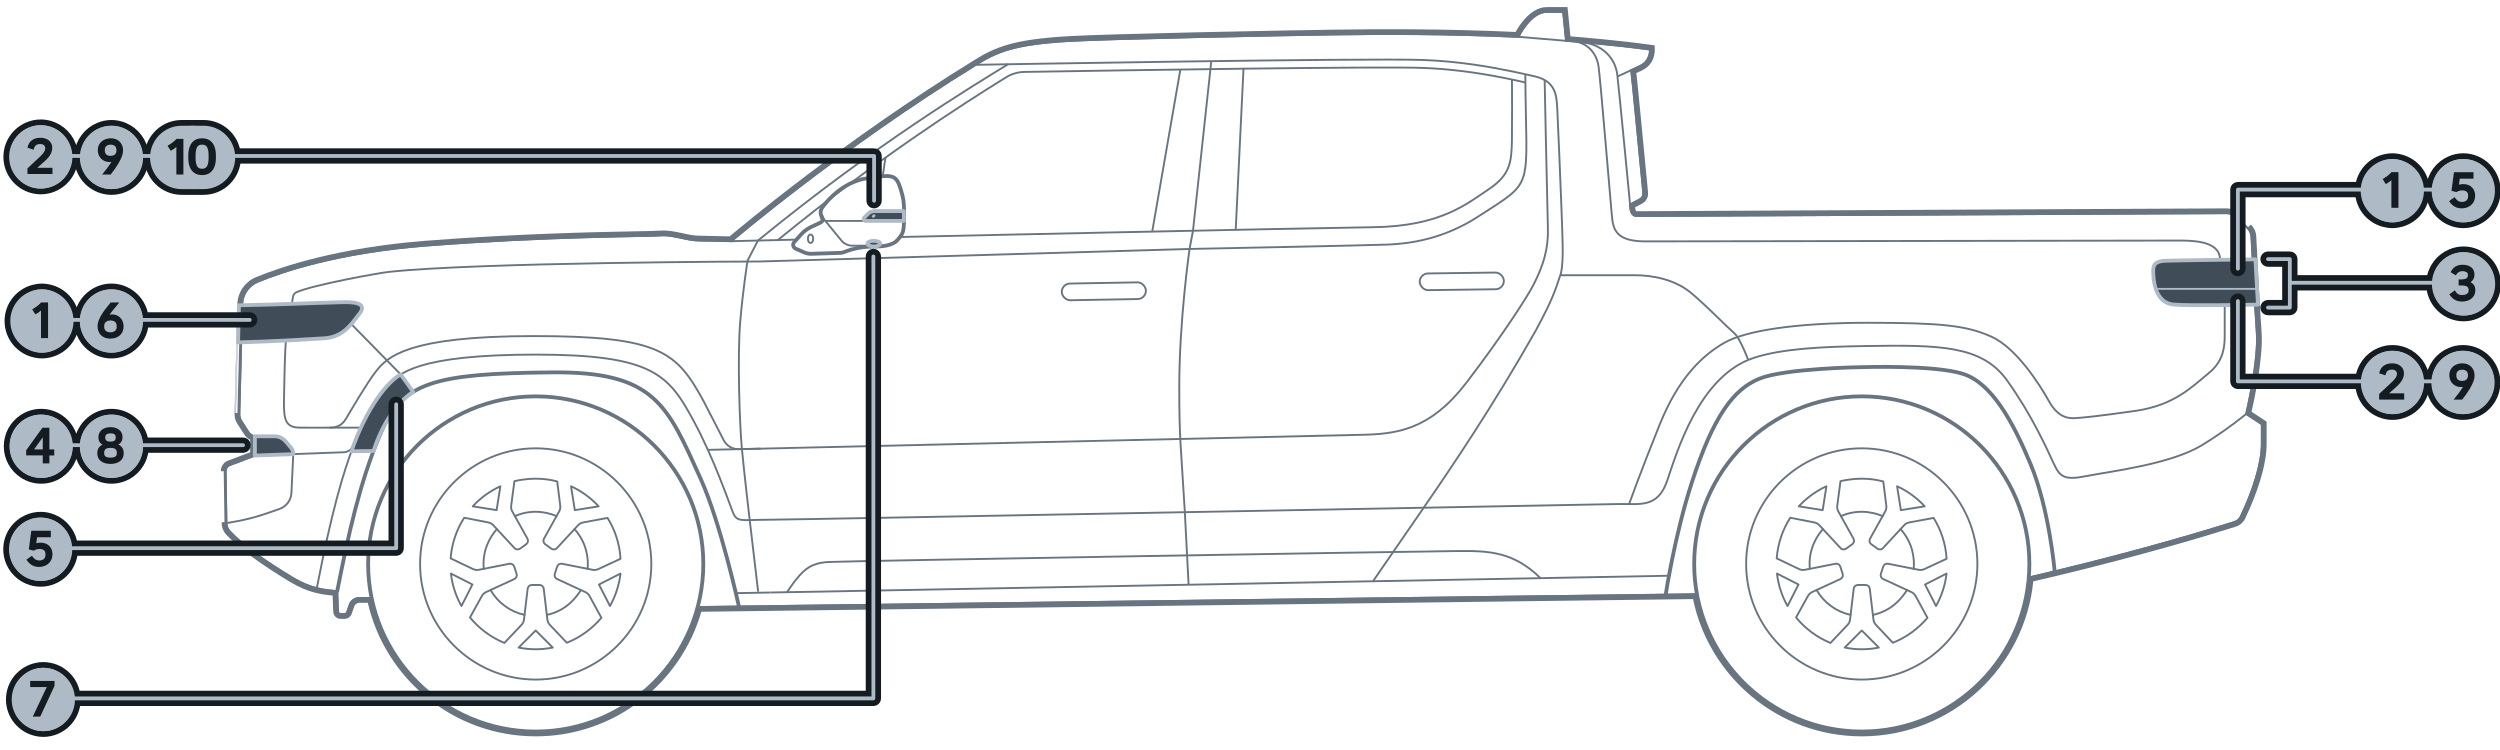 <?xml version="1.0" encoding="UTF-8"?><svg xmlns="http://www.w3.org/2000/svg" width="654" height="196.16" viewBox="0 0 654 196.16"><g id="uuid-066546ae-a6c8-4eb6-9edc-eab32fcadcad"><path d="m580.743,67.846c0-5.107-7.984-4.916-11.331-4.916s-129.833.181-138.861.218-8.618-4.141-9.028-8.347c-.41-4.206-2.857-34.165-3.338-37.391-.639-4.292-3.612-6.139-5.936-6.53" style="fill:none; stroke:#687581; stroke-miterlimit:10; stroke-width:.5px;"/><path d="m581.984,79.682s0,5.23,0,7.992c0,2.763-.188,6.645-4.04,9.817-4.572,3.765-9.17,8.551-19.398,10.007-10.228,1.456-13.167,1.691-15.342,1.867-2.175.176-4.796-.085-7.275-4.548-2.283-4.11-8.42-13.792-14.945-16.732-6.525-2.939-13.167-3.645-32.213-3.645-19.046,0-32.095,2.057-37.68,5.232-5.584,3.174-11.933,9.053-16.871,21.279-4.938,12.227-8.055,20.92-8.055,20.92" style="fill:none; stroke:#687581; stroke-miterlimit:10; stroke-width:.5px;"/><path d="m76.356,79.432l.29-1.8c.083-.514.417-.952.891-1.168,4.216-1.92,21.367-5.023,24.026-5.317,22.983-2.541,97.324-2.746,97.324-2.746l112.393-3.28s45.753-.909,51.758-1.14c6.006-.231,14.677-1.517,23.619-7.313,15.125-9.804,12.564-6.34,12.366-37.246" style="fill:none; stroke:#687581; stroke-miterlimit:10; stroke-width:.5px;"/><path d="m205.894,154.919l.634-.948c.519-.777,1.482-2.137,2.726-3.536,2.192-2.466,4.443-3.287,7.671-3.425,7.459-.317,154.106-2.769,164.662-2.862,8.042-.071,14.449.247,21.395,7.088" style="fill:none; stroke:#687581; stroke-miterlimit:10; stroke-width:.5px;"/><line x1="323.266" y1="60.033" x2="325.301" y2="17.966" style="fill:none; stroke:#687581; stroke-miterlimit:10; stroke-width:.5px;"/><line x1="301.448" y1="60.414" x2="308.786" y2="18.184" style="fill:none; stroke:#687581; stroke-miterlimit:10; stroke-width:.5px;"/><path d="m82.872,153.878c4.028-20.68,6.862-29.998,9.681-37.528" style="fill:none; stroke:#687581; stroke-miterlimit:10; stroke-width:.5px;"/><line x1="423.135" y1="20.001" x2="426.728" y2="18.351" style="fill:none; stroke:#687581; stroke-miterlimit:10; stroke-width:.5px;"/><path d="m74.789,89.021l-.137,2.186c-.143,2.289-.341,11.225-.371,13.678-.06,4.947.41,6.958,4.163,6.986,4.194.032,6.65,0,7.701,0,1.804,0,3.243-.435,4.407-2.397s5.47-9.365,7.808-12.329c2.936-3.722,8.069-9.224,41.189-9.224,33.12,0,37.468,4.034,44.589,17.169l5.19,10.088c.75,1.458,2.267,2.361,3.907,2.324l5.755-.129" style="fill:none; stroke:#687581; stroke-miterlimit:10; stroke-width:.5px;"/><line x1="397.211" y1="9.636" x2="409.682" y2="10.676" style="fill:none; stroke:#687581; stroke-miterlimit:10; stroke-width:.5px;"/><path d="m426.462,53.88s-2.928-30.604-3.386-34.386c-.457-3.782-3.45-8.259-10.43-8.572" style="fill:none; stroke:#687581; stroke-miterlimit:10; stroke-width:.5px;"/><path d="m589.259,67.842s-18.941.242-22.617.363-3.434,1.737-3.312,3.959.903,7.153,5.332,7.514c4.801.39,21.255,0,21.255,0" style="fill:none; stroke:#687581; stroke-miterlimit:10; stroke-width:.5px;"/><path d="m537.505,149.483s-1.403-16.246-6.239-27.916c-4.638-11.191-10.239-21.412-17.804-23.782s-26.401-1.738-26.401-1.738c0,0-20.052.273-26.796,3.008-6.745,2.734-12.026,9.723-17.682,27.161-4.53,13.966-6.836,29.348-6.836,29.348" style="fill:none; stroke:#687581; stroke-miterlimit:10; stroke-width:1px;"/><path d="m63.321,79.898q15.03-.547,25.402-.822c5.318-.267,7.138.692,5.273,3.036-2.077,2.611-4.098,6.075-9.215,6.392-4.046.25-10.706.642-21.359,1.119" style="fill:none; stroke:#687581; stroke-miterlimit:10; stroke-width:.5px;"/><path d="m587.608,108.276s-4.685,3.967-11.555,8.173c-8.248,5.05-24.369,6.916-30.261,8.095-5.891,1.178-6.941.16-8.585-3.379-1.644-3.539-5.69-12.659-12.192-21.69-6.576-9.133-17.58-9.27-37.165-8.948-11.376.187-21.786.683-29.12,3.114-14.415,4.778-20.199,25.165-22.64,32.234-2.441,7.07-7.154,5.891-12.372,5.976-5.218.084-217.393,4.124-223.537,4.124-6.144,0-7.406.757-8.487-2.022-1.295-3.331-5.043-14.203-10.14-23.659-6.544-12.142-10.483-17.53-41.389-17.53-30.906,0-36.028,4.884-38.768,8.309-2.325,2.906-5.782,9.174-9.122,15.743-.449.882-1.343,1.455-2.331,1.492l-23.262.869" style="fill:none; stroke:#687581; stroke-miterlimit:10; stroke-width:.5px;"/><path d="m140.143,191.371c-24.174,0-43.841-19.667-43.841-43.841,0-24.174,19.667-43.841,43.841-43.841,24.174,0,43.841,19.667,43.841,43.841,0,24.174-19.667,43.841-43.841,43.841Z" style="fill:none; stroke:#687581; stroke-miterlimit:10; stroke-width:1px;"/><path d="m140.14,177.775c-16.678,0-30.246-13.568-30.246-30.245,0-16.678,13.568-30.246,30.246-30.246,16.678,0,30.246,13.568,30.246,30.246,0,16.677-13.568,30.245-30.246,30.245Z" style="fill:none; stroke:#687581; stroke-miterlimit:10; stroke-width:.5px;"/><path d="m131.951,168.193c-3.444-1.416-6.591-3.713-9.002-6.666l3.099-5.594c.242-.457.622-.815,1.104-1.043l7.401-3.417c.507-.25.752-.808.596-1.335l-.32-.97-.299-.943c-.164-.465-.593-.765-1.074-.765h-.058s-.129.015-.129.015l-8.018,1.585c-.16.032-.318.049-.475.049-.349,0-.7-.081-1.014-.231l-5.872-2.805c.268-3.724,1.477-7.432,3.546-10.63l6.284,1.224c.51.097.975.351,1.307.715l5.564,5.997c.203.224.499.353.806.353.236,0,.464-.075.657-.215l1.613-1.157c.463-.367.585-.968.314-1.449l-3.974-7.126c-.254-.44-.353-.965-.283-1.486l.849-6.423c5.488-1.282,9.557-.361,11.195.079l.792,6.343c.068.508-.033,1.038-.283,1.488l-3.977,7.129c-.274.486-.142,1.107.308,1.441l1.61,1.163c.192.14.42.215.658.215.301,0,.585-.119.8-.336l5.564-6.008c.346-.374.804-.624,1.324-.721l6.368-1.184c1.974,3.16,3.183,6.871,3.396,10.691l-5.802,2.696c-.326.157-.677.236-1.024.236-.156,0-.313-.015-.467-.047l-8.081-1.595-.14-.006c-.493,0-.932.322-1.067.783l-.306.925-.301.949c-.183.521.067,1.11.585,1.353l7.411,3.423c.467.224.85.586,1.1,1.042l3.088,5.684c-2.406,2.846-5.537,5.138-9.046,6.529l-4.429-4.679c-.358-.375-.586-.856-.646-1.354l-.97-8.11c-.061-.557-.538-.982-1.107-.982h-1.984c-.565,0-1.04.422-1.106.984l-.968,8.107c-.061.51-.288.988-.639,1.349l-4.48,4.731Z" style="fill:none; stroke:#687581; stroke-linecap:round; stroke-linejoin:round; stroke-width:.5px;"/><path d="m144.605,169.402c-1.438.291-2.941.444-4.468.444s-3.022-.154-4.46-.444l4.46-4.468,4.468,4.468Z" style="fill:none; stroke:#687581; stroke-linecap:round; stroke-linejoin:round; stroke-width:.5px;"/><path d="m162.322,150.042c-.168,1.458-.486,2.934-.958,4.387-.472,1.452-1.08,2.827-1.801,4.105l-2.871-5.623,5.63-2.869Z" style="fill:none; stroke:#687581; stroke-linecap:round; stroke-linejoin:round; stroke-width:.5px;"/><path d="m149.384,127.21c1.335.61,2.641,1.369,3.876,2.267,1.235.898,2.355,1.9,3.347,2.981l-6.235.993-.989-6.241Z" style="fill:none; stroke:#687581; stroke-linecap:round; stroke-linejoin:round; stroke-width:.5px;"/><path d="m123.672,132.459c.993-1.081,2.118-2.088,3.354-2.986,1.235-.898,2.535-1.652,3.87-2.262l-.982,6.237-6.241-.988Z" style="fill:none; stroke:#687581; stroke-linecap:round; stroke-linejoin:round; stroke-width:.5px;"/><path d="m120.717,158.535c-.721-1.278-1.331-2.66-1.803-4.112-.472-1.452-.788-2.921-.956-4.379l5.628,2.861-2.869,5.63Z" style="fill:none; stroke:#687581; stroke-linecap:round; stroke-linejoin:round; stroke-width:.5px;"/><path d="m126.552,148.803c-.457-4.896,1.73-8.48,3.438-10.386" style="fill:none; stroke:#687581; stroke-linecap:round; stroke-linejoin:round; stroke-width:.5px;"/><path d="m137.22,160.862c-3.795-.83-7.004-3.245-8.897-6.512" style="fill:none; stroke:#687581; stroke-linecap:round; stroke-linejoin:round; stroke-width:.5px;"/><path d="m151.972,154.354c-1.343,2.086-3.868,5.406-8.917,6.509" style="fill:none; stroke:#687581; stroke-linecap:round; stroke-linejoin:round; stroke-width:.5px;"/><path d="m150.289,138.416c3.325,3.699,3.669,7.908,3.439,10.385" style="fill:none; stroke:#687581; stroke-linecap:round; stroke-linejoin:round; stroke-width:.5px;"/><path d="m134.696,135.016c5.152-2.252,9.617-.556,10.894.002" style="fill:none; stroke:#687581; stroke-linecap:round; stroke-linejoin:round; stroke-width:.5px;"/><path d="m487.041,191.371c-24.174,0-43.841-19.667-43.841-43.841,0-24.174,19.667-43.841,43.841-43.841,24.174,0,43.841,19.667,43.841,43.841,0,24.174-19.667,43.841-43.841,43.841Z" style="fill:none; stroke:#687581; stroke-miterlimit:10; stroke-width:1px;"/><path d="m487.038,177.775c-16.678,0-30.246-13.568-30.246-30.245,0-16.678,13.568-30.246,30.246-30.246,16.678,0,30.246,13.568,30.246,30.246,0,16.677-13.568,30.245-30.246,30.245Z" style="fill:none; stroke:#687581; stroke-miterlimit:10; stroke-width:.5px;"/><path d="m478.849,168.193c-3.444-1.416-6.591-3.713-9.002-6.666l3.099-5.594c.242-.457.622-.815,1.104-1.043l7.401-3.417c.507-.25.752-.808.596-1.335l-.32-.97-.299-.943c-.164-.465-.593-.765-1.074-.765h-.058s-.129.015-.129.015l-8.018,1.585c-.16.032-.318.049-.475.049-.349,0-.7-.081-1.014-.231l-5.872-2.805c.268-3.724,1.477-7.432,3.546-10.63l6.284,1.224c.51.097.975.351,1.307.715l5.564,5.997c.203.224.499.353.806.353.236,0,.464-.075.657-.215l1.613-1.157c.463-.367.585-.968.314-1.449l-3.974-7.126c-.254-.44-.353-.965-.283-1.486l.849-6.423c5.488-1.282,9.557-.361,11.195.079l.792,6.343c.068.508-.033,1.038-.283,1.488l-3.977,7.129c-.274.486-.142,1.107.308,1.441l1.61,1.163c.192.14.42.215.658.215.301,0,.585-.119.8-.336l5.564-6.008c.346-.374.804-.624,1.324-.721l6.368-1.184c1.974,3.16,3.183,6.871,3.396,10.691l-5.802,2.696c-.326.157-.677.236-1.024.236-.156,0-.313-.015-.467-.047l-8.081-1.595-.14-.006c-.493,0-.932.322-1.067.783l-.306.925-.301.949c-.183.521.067,1.11.585,1.353l7.411,3.423c.467.224.85.586,1.1,1.042l3.088,5.684c-2.406,2.846-5.537,5.138-9.046,6.529l-4.429-4.679c-.358-.375-.586-.856-.646-1.354l-.97-8.11c-.061-.557-.538-.982-1.107-.982h-1.984c-.565,0-1.04.422-1.106.984l-.968,8.107c-.061.51-.288.988-.639,1.349l-4.48,4.731Z" style="fill:none; stroke:#687581; stroke-linecap:round; stroke-linejoin:round; stroke-width:.5px;"/><path d="m491.503,169.402c-1.438.291-2.941.444-4.468.444s-3.022-.154-4.46-.444l4.46-4.468,4.468,4.468Z" style="fill:none; stroke:#687581; stroke-linecap:round; stroke-linejoin:round; stroke-width:.5px;"/><path d="m509.22,150.042c-.168,1.458-.486,2.934-.958,4.387-.472,1.452-1.08,2.827-1.801,4.105l-2.871-5.623,5.63-2.869Z" style="fill:none; stroke:#687581; stroke-linecap:round; stroke-linejoin:round; stroke-width:.5px;"/><path d="m496.282,127.21c1.335.61,2.641,1.369,3.876,2.267,1.235.898,2.355,1.9,3.347,2.981l-6.235.993-.989-6.241Z" style="fill:none; stroke:#687581; stroke-linecap:round; stroke-linejoin:round; stroke-width:.5px;"/><path d="m470.57,132.458c.993-1.081,2.118-2.088,3.354-2.986s2.535-1.652,3.87-2.262l-.982,6.237-6.241-.988Z" style="fill:none; stroke:#687581; stroke-linecap:round; stroke-linejoin:round; stroke-width:.5px;"/><path d="m467.615,158.535c-.721-1.278-1.331-2.66-1.803-4.112-.472-1.452-.788-2.921-.956-4.379l5.628,2.861-2.869,5.63Z" style="fill:none; stroke:#687581; stroke-linecap:round; stroke-linejoin:round; stroke-width:.5px;"/><path d="m473.45,148.802c-.457-4.896,1.73-8.48,3.438-10.386" style="fill:none; stroke:#687581; stroke-linecap:round; stroke-linejoin:round; stroke-width:.5px;"/><path d="m484.118,160.862c-3.795-.83-7.004-3.245-8.897-6.512" style="fill:none; stroke:#687581; stroke-linecap:round; stroke-linejoin:round; stroke-width:.5px;"/><path d="m498.87,154.354c-1.343,2.086-3.868,5.406-8.917,6.509" style="fill:none; stroke:#687581; stroke-linecap:round; stroke-linejoin:round; stroke-width:.5px;"/><path d="m497.187,138.416c3.325,3.699,3.669,7.908,3.439,10.385" style="fill:none; stroke:#687581; stroke-linecap:round; stroke-linejoin:round; stroke-width:.5px;"/><path d="m481.594,135.016c5.152-2.252,9.617-.556,10.894.002" style="fill:none; stroke:#687581; stroke-linecap:round; stroke-linejoin:round; stroke-width:.5px;"/><path d="m193.303,158.663s-4.737-21.795-10.077-33.571c-8.676-19.133-11.918-27.946-38.867-27.678-31.186.31-39.095,2.563-44.891,16.159-5.376,12.611-8.352,26.364-11.254,41.07" style="fill:none; stroke:#687581; stroke-linecap:round; stroke-miterlimit:10; stroke-width:1px;"/><line x1="443.918" y1="155.46" x2="182.516" y2="158.801" style="fill:none; stroke:#687581; stroke-miterlimit:10; stroke-width:.5px;"/><path d="m66.682,114.131h5.151c1.065,0,2.129.441,2.957,1.417l1.4,1.65c.313.369.551,1.068.529,1.552l-.478,10.174c-.091,1.932-1.351,3.613-3.18,4.243l-3.615,1.245c-5.085,1.751-10.219,2.418-10.219,2.418" style="fill:none; stroke:#687581; stroke-miterlimit:10; stroke-width:.5px;"/><path d="m231.673,41.207l-.166.957s-.257,1.484-.631,4.284" style="fill:none; stroke:#687581; stroke-miterlimit:10; stroke-width:.5px;"/><path d="m229.046,43.101c-.22,1.415-.411,2.829-.506,3.54" style="fill:none; stroke:#687581; stroke-miterlimit:10; stroke-width:.5px;"/><path d="m263.8,16.753c-9.313,5.727-34.418,20.752-65.524,46.174" style="fill:none; stroke:#687581; stroke-miterlimit:10; stroke-width:.5px;"/><path d="m88.065,159.08h-.012.012Z" style="fill:none; stroke:#687581; stroke-miterlimit:10; stroke-width:.5px;"/><path d="m97.212,156.443h-3.322c-.98,0-2.044.758-2.365,1.683l-.708,2.043c-.092.267-.399.485-.681.485h-1.014c-.363,0-.678-.297-.699-.66l-.21-5.352c-3.37-.273-6.84-.572-11.657-3.467-7.03-4.224-12.857-8.336-16.461-12.159-.556-.59-.855-1.376-.867-2.186l-.21-13.598c-.01-.648.358-1.243.942-1.523l6.722-2.533v-5.046s-1.108-.082-1.805-1.231c-.429-.707-1.201-1.897-1.73-2.706-.369-.564-.558-1.227-.54-1.901l.73-28.667c.067-2.626,1.668-4.964,4.096-5.964,6.556-2.701,21.19-7.636,43.911-9.418,31.942-2.505,58.158-2.4,61.469-2.668,3.311-.268,6.8,1.342,10.2,1.342s8.32.179,8.32.179c0,0,28.542-24.382,63.974-46.168,5.45-3.446,10.061-5.393,24.343-6.218h-.006c10.826-.627,56.1-1.522,68.805-1.701,12.705-.179,29.526-.268,48.763.626,0,0,3.132-6.532,7.426-6.532h4.295s.75,7.572.75,7.572c0,0,12.313.91,21.954,2.284.005.161.173,3.017-2.617,4.325-1.685.79-1.73.814-2.291,1.066h0c.259,1.687,2.194,22.162,3.091,31.361l-.003.018c.024.319.046.594.063.828.049.639-.275,1.245-.831,1.563l-2.58,1.357s-.236,3.052,1.716,3.03l154.324-.747c.866-.004,1.701.304,2.328.902l3.126,2.984c.613.585.979,1.377,1.022,2.223.222,4.318.946,18.912,1.398,25.118.54,7.404-2.777,21.287-2.777,21.287l4.088,2.699v5.15c0,5.224-2.337,12.401-5.493,18.996-.33.691-.932,1.214-1.662,1.445-7.017,2.223-24.047,7.4-47.036,12.917-1.339.321-3.73.892-6.764,1.593" style="fill:none; stroke:#687581; stroke-miterlimit:10; stroke-width:.5px;"/><rect x="371.4" y="71.417" width="22.008" height="4.368" rx="2.184" ry="2.184" transform="translate(-.945 5.092) rotate(-.762)" style="fill:none; stroke:#687581; stroke-linecap:round; stroke-linejoin:round; stroke-width:.5px;"/><rect x="277.759" y="74.018" width="22.008" height="4.368" rx="2.184" ry="2.184" transform="translate(-1.304 5.124) rotate(-1.014)" style="fill:none; stroke:#687581; stroke-linecap:round; stroke-linejoin:round; stroke-width:.5px;"/><path d="m316.856,16.158l-4.768,44.196-.898,4.768s-2.695,18.655-2.695,36.205c0,13.627.425,15.142,1.442,32.357l1.002,19.272" style="fill:none; stroke:#687581; stroke-miterlimit:10; stroke-width:.5px;"/><path d="m185.132,117.685s161.443-3.763,170.783-3.934c9.341-.171,18.167-1.2,27.679-13.625,9.512-12.426,16.033-22.611,17.567-25.622,2.562-5.029,3.923-9.343,3.771-14.825-.249-8.971-.852-38.742-.852-38.742" style="fill:none; stroke:#687581; stroke-miterlimit:10; stroke-width:.5px;"/><path d="m408.171,71.998c3.943,0,15.73,0,19.538,0,4.611,0,10.514,1.084,14.85,4.769,4.336,3.685,9.232,8.78,11.139,10.406,1.049.894,2.412,3.968,3.142,5.747l.479,1.17" style="fill:none; stroke:#687581; stroke-miterlimit:10; stroke-width:.5px;"/><path d="m399.041,21.583c-2.025-.472-4.062-.908-6.107-1.307-7.354-1.436-14.107-2.257-20.588-2.506-11.415-.441-77.661.599-104.354,1.044-1.688.028-3.344.51-4.78,1.398-11.854,7.331-33.756,21.353-59.895,42.716" style="fill:none; stroke:#687581; stroke-miterlimit:10; stroke-width:.5px;"/><path d="m255.261,16.955l1.553-.028s101.11-1.793,115.631-1.233c9.084.35,17.176,1.75,23.07,2.972,2.346.487,4.392.956,5.962,1.308,5.516,1.236,5.706,5.04,5.896,8.273.19,3.233.992,23.452.992,23.452.35,9.859.787,16.019,0,19.718-1.517,4.552-2.059,6.612-6.612,15.066-11.143,19.656-21.719,35.31-29.309,46.319l-13.273,19.253-157.606,2.945" style="fill:none; stroke:#687581; stroke-miterlimit:10; stroke-width:.5px;"/><path d="m235.025,62.033l2.014-.067s104.651-2.296,122.224-2.531c17.573-.236,24.49-6.127,30.146-9.897,5.656-3.77,6.009-7.069,6.108-12.843.073-4.283.038-11.996.013-15.891" style="fill:none; stroke:#687581; stroke-miterlimit:10; stroke-width:.5px;"/><path d="m228.071,64.265h-5.312c-.848,0-1.981-.536-2.519-1.191l-4.29-5.224c-.388-.472-.688-1.01-.887-1.589l-.062-.181" style="fill:none; stroke:#687581; stroke-miterlimit:10; stroke-width:.5px;"/><g id="uuid-85dd54e8-735e-4777-a120-46c837d43689"><path d="m219.826,66.399c.393-.013.786-.096,1.151-.247,1.003-.415,3.718-1.387,7.094-1.387,1.61,0,4.734.024,6.53-1.438,1.986-1.983,2.039-2.854,2.143-5.276.003-.077.007-.155.01-.235.025-.572.027-2.045.011-2.615-.067-2.268-.098-3.22-.931-5.868-.451-1.434-.883-2.493-1.795-3.058-.296-.183-.627-.306-.998-.38-1.353-.273-3.45.067-6.895.61-.122.019-.246.039-.406.065-6.649,1.524-10.586,7.249-10.583,7.251-.396.444-.614.886-.694,1.327-.129.709.12,1.323.283,1.745.186.48.221.646.17.771-.03.073-.139.233-.584.432-3.702,1.659-3.858,1.809-6.164,4.411-.181.204-.375.423-.586.66-.145.163-.243.351-.295.548-.054.207-.057.421-.012.624s.136.396.271.562c.129.157.297.287.496.375l2.33,1.019c.488.213,1.279.366,1.811.349l7.641-.244Z" style="fill:none; stroke:#687581; stroke-miterlimit:10; stroke-width:.5px;"/><path d="m219.818,66.149c.364-.012.727-.089,1.064-.228,1.02-.422,3.769-1.406,7.19-1.406,1.643,0,4.66.012,6.353-1.365,1.925-1.923,1.968-2.723,2.07-5.11.003-.077.007-.155.01-.235.025-.565.027-2.032.01-2.596-.067-2.255-.096-3.183-.92-5.801-.455-1.446-.866-2.411-1.689-2.92-.267-.165-.569-.278-.915-.348-1.297-.262-3.333.064-6.806.612-.122.019-.246.039-.389.062-6.58,1.508-10.472,7.199-10.452,7.174-.371.416-.564.817-.635,1.205-.114.629.104,1.18.271,1.61.174.45.264.721.168.956-.066.16-.244.355-.713.565-3.672,1.646-3.799,1.776-6.08,4.349-.181.204-.376.424-.587.661-.118.133-.198.285-.239.445-.044.168-.046.342-.01.507s.11.322.221.456c.104.127.24.233.403.304l2.33,1.019c.454.198,1.208.344,1.703.328l7.641-.244Z" style="fill:none; stroke:#687581; stroke-miterlimit:10; stroke-width:.5px;"/></g><path d="m219.81,65.899c.334-.011.667-.082.976-.209,1.036-.428,3.819-1.425,7.285-1.425,1.675,0,4.586,0,6.176-1.292,1.925-1.923,1.896-2.638,2.007-5.179.024-.558.027-2.018.01-2.578-.066-2.242-.094-3.145-.908-5.733-1.197-3.803-1.929-3.62-9.505-2.426-6.48,1.486-10.321,7.097-10.321,7.097-1.842,2.064,1.349,3.349-.993,4.398-3.934,1.763-3.732,1.75-6.582,4.948-.377.423-.231,1.09.288,1.317l2.33,1.019c.42.184,1.137.322,1.595.307l7.641-.244Z" style="fill:none; stroke:#687581; stroke-miterlimit:10; stroke-width:.5px;"/><path d="m236.196,57.794h-9.775c-.202,0-.385-.122-.462-.309s-.035-.402.108-.545l1.035-1.035c.441-.441,1.039-.689,1.663-.689h7.5" style="fill:none; stroke:#687581; stroke-linecap:round; stroke-linejoin:round; stroke-width:.5px;"/><line x1="201.564" y1="155" x2="192.502" y2="155.169" style="fill:none; stroke:#687581; stroke-miterlimit:10; stroke-width:.5px;"/><line x1="436.595" y1="150.609" x2="359.17" y2="152.055" style="fill:none; stroke:#687581; stroke-miterlimit:10; stroke-width:.5px;"/><line x1="236.196" y1="57.794" x2="215.95" y2="57.794" style="fill:none; stroke:#687581; stroke-linecap:round; stroke-linejoin:round; stroke-width:.5px;"/><g id="uuid-c6539c45-bca3-49ca-b633-0c64565201ad"><path d="m254.771,16.083c5.632-3.562,10.421-5.54,24.82-6.371,10.854-.626,56.149-1.521,68.842-1.693,12.58-.181,29.189-.268,48.183.596.667-1.215,2.373-3.992,4.75-5.488.949-.598,2.054-1.023,3.275-1.023h5.193s.761,7.641.761,7.641c2.934.231,13.01,1.066,21.185,2.226l.844.12s.015.865.015.874c0,.037.003.11.001.207-.006.519-.095,1.802-.894,3.044-.485.754-1.218,1.471-2.304,1.983-.67.311-1.081.503-1.368.637-.102.048-.189.088-.266.124.218,1.91.693,6.728,1.217,12.165.573,5.831,1.206,12.43,1.649,17.045.049.51.096.995.144,1.557,0,0,0,.005-.002-.061.021.315.042.577.064.828.035.513-.08,1.016-.314,1.452-.229.427-.577.796-1.048,1.063l-2.051,1.077c.012.202.04.441.099.679.093.38.225.584.333.667.046.036.12.078.288.076,0,0,154.318-.743,154.322-.743,1.104,0,2.191.384,3.018,1.182,0,0,3.124,2.984,3.121,2.981.801.758,1.278,1.797,1.334,2.893.037.701.086,1.672.146,2.833.308,6.007.875,17.084,1.253,22.27.479,6.588-1.986,18.008-2.645,20.908l3.963,2.607v5.689c0,5.453-2.417,12.793-5.592,19.424-.224.47-.538.88-.916,1.213-.387.34-.84.6-1.344.765-7.041,2.225-24.086,7.403-47.112,12.938-.507.118-1.165.273-1.952.458-1.128.266-2.519.593-4.108.962-1.091,11.268-6.37,21.327-14.25,28.6-7.995,7.378-18.673,11.893-30.379,11.893-10.894,0-20.894-3.905-28.671-10.387-7.691-6.41-13.213-15.344-15.278-25.521l-259.817,3.319c-2.672,9.386-8.326,17.525-15.866,23.321-7.559,5.81-17.017,9.268-27.27,9.268-10.703,0-20.544-3.77-28.26-10.052-7.65-6.228-13.216-14.927-15.467-24.875h-2.522c-.245,0-.56.1-.856.31s-.491.471-.569.696c0,0-.7,2.036-.705,2.05-.129.36-.375.638-.64.824-.262.184-.607.322-.991.322h-1.013c-.456,0-.868-.187-1.166-.468-.293-.276-.505-.671-.533-1.151l-.171-4.469c-3.173-.275-6.621-.776-11.207-3.525-7.048-4.242-12.977-8.404-16.673-12.333-.742-.784-1.132-1.815-1.146-2.859,0,0-.205-13.596-.205-13.594-.009-.518.134-1.015.395-1.438s.642-.774,1.189-1.033l6.076-2.298v-3.606c-.146-.062-.3-.138-.452-.232-.416-.256-.853-.646-1.202-1.223-.403-.665-1.125-1.77-1.654-2.58-.021-.032-.042-.064-.067-.102-.469-.731-.725-1.586-.697-2.472,0,0,.733-28.668.732-28.667.037-1.509.517-2.939,1.34-4.135.818-1.19,1.976-2.148,3.372-2.722,6.64-2.741,21.383-7.702,44.216-9.499,24.041-1.881,44.838-2.287,55.082-2.487,3.41-.067,5.596-.11,6.378-.174,1.954-.159,3.93.277,5.736.667,1.607.348,3.095.665,4.568.666l7.941.17c3.093-2.615,30.396-25.467,63.797-46.006Z" style="fill:none; stroke:#687581; stroke-miterlimit:3; stroke-width:.5px;"/><path d="m254.905,16.294c5.587-3.533,10.331-5.503,24.701-6.332,10.847-.626,56.136-1.52,68.831-1.693,12.613-.182,29.273-.268,48.325.603.597-1.11,2.318-4.01,4.738-5.534.921-.58,1.98-.984,3.142-.984h4.967s.759,7.624.759,7.624c2.63.206,13.003,1.053,21.378,2.241l.635.09s.01.652.01.662c0,.037.003.106.001.198-.006.498-.092,1.727-.854,2.912-.461.717-1.159,1.401-2.199,1.891-.67.311-1.081.503-1.368.637-.181.084-.313.146-.43.2.205,1.759.694,6.711,1.237,12.34.572,5.831,1.206,12.43,1.649,17.044.049.509.095.994.143,1.534,0,0,0,.004-.002-.046.021.317.042.581.064.828.032.465-.072.921-.285,1.317-.208.387-.523.721-.944.96l-2.192,1.151c.007.242.034.565.112.886.098.402.249.671.422.806.093.072.222.131.443.128,0,0,154.318-.743,154.321-.743,1.046,0,2.069.363,2.845,1.113,0,0,3.124,2.984,3.122,2.982.754.714,1.204,1.693,1.257,2.725.037.701.086,1.672.146,2.833.308,6.005.875,17.086,1.254,22.275.486,6.684-2.086,18.418-2.679,21.003l3.995,2.628v5.554c0,5.396-2.397,12.695-5.567,19.316-.209.439-.503.822-.856,1.132-.361.318-.785.56-1.254.714-7.037,2.223-24.076,7.4-47.093,12.933-.508.118-1.166.273-1.952.458-1.169.275-2.621.617-4.282,1.003-1.046,11.277-6.309,21.348-14.187,28.619-7.95,7.337-18.569,11.827-30.21,11.827-10.833,0-20.777-3.883-28.511-10.329-7.7-6.417-13.213-15.378-15.234-25.581l-260.211,3.324c-2.635,9.409-8.282,17.569-15.829,23.37s-16.922,9.216-27.117,9.216c-10.643,0-20.429-3.749-28.102-9.996-7.657-6.234-13.215-14.958-15.425-24.931h-2.723c-.307,0-.671.122-1,.356s-.562.534-.661.818c0,0-.7,2.036-.704,2.046-.109.304-.319.543-.548.704-.228.16-.523.277-.847.277h-1.013c-.387,0-.739-.159-.995-.4-.251-.237-.431-.573-.455-.979l-.179-4.689c-3.218-.27-6.675-.724-11.32-3.509-7.045-4.24-12.948-8.388-16.62-12.29-.696-.736-1.065-1.706-1.078-2.691,0,0-.205-13.596-.205-13.595-.008-.469.121-.919.358-1.302s.582-.701,1.064-.931l6.238-2.359v-3.948c-.177-.065-.374-.154-.571-.276-.386-.238-.793-.6-1.12-1.14-.406-.67-1.13-1.779-1.659-2.587-.021-.032-.042-.064-.066-.1-.443-.691-.684-1.496-.657-2.331,0,0,.733-28.668.732-28.667.036-1.46.5-2.843,1.296-3.999.791-1.151,1.911-2.077,3.262-2.633,6.618-2.732,21.335-7.686,44.14-9.481,24.033-1.881,44.824-2.287,55.067-2.487,3.403-.066,5.602-.11,6.393-.174,1.911-.155,3.849.27,5.663.662,1.602.346,3.116.671,4.616.671,0,0,8.036.172,8.036.172,2.705-2.29,30.171-25.343,63.841-46.046Z" style="fill:none; stroke:#687581; stroke-miterlimit:3; stroke-width:.5px;"/><path d="m255.038,16.505c5.541-3.504,10.241-5.466,24.581-6.294,10.841-.626,56.123-1.52,68.82-1.692,12.646-.182,29.357-.269,48.468.61.506-.963,2.248-4.02,4.725-5.579.893-.562,1.907-.946,3.009-.946h4.74s.757,7.607.757,7.607c2.234.173,12.961,1.034,21.57,2.256l.425.06s.005.439.005.45c0,.036.002.101.001.189-.006.478-.089,1.652-.815,2.78-.437.679-1.1,1.331-2.094,1.8-.67.311-1.081.503-1.368.637-.27.126-.431.2-.594.276.189,1.563.694,6.667,1.257,12.515.572,5.83,1.206,12.429,1.649,17.044.049.509.095.994.142,1.512,0,0,0,.002-.001-.032.021.319.042.585.065.829.028.417-.065.826-.256,1.181-.187.348-.469.646-.84.857l-2.327,1.222c0,.262.02.68.122,1.096.104.423.273.758.512.944.139.108.324.184.597.181,0,0,154.318-.743,154.32-.743.988,0,1.947.343,2.672,1.043,0,0,3.124,2.984,3.123,2.983.707.67,1.129,1.588,1.179,2.556.037.701.086,1.672.146,2.833.308,6.004.875,17.088,1.254,22.281.495,6.802-2.207,18.915-2.712,21.098l4.028,2.65v5.419c0,5.339-2.378,12.596-5.543,19.209-.195.408-.467.764-.795,1.052-.336.296-.73.521-1.164.663-7.033,2.222-24.066,7.397-47.074,12.928-.508.118-1.167.273-1.953.458-1.21.285-2.724.641-4.458,1.043-1,11.286-6.248,21.369-14.124,28.638-7.906,7.297-18.465,11.761-30.04,11.761-10.772,0-20.66-3.861-28.351-10.271-7.709-6.425-13.212-15.412-15.188-25.642l-260.607,3.33c-2.599,9.432-8.237,17.614-15.791,23.419-7.475,5.745-16.827,9.164-26.965,9.164-10.583,0-20.314-3.728-27.945-9.94-7.665-6.24-13.214-14.989-15.382-24.987h-2.924c-.368,0-.782.145-1.145.403s-.633.597-.752.941c0,0-.7,2.036-.703,2.043-.089.247-.262.448-.457.584-.193.136-.439.231-.703.231h-1.013c-.318,0-.61-.131-.823-.332-.209-.197-.357-.476-.377-.806l-.188-4.911c-3.266-.267-6.729-.673-11.432-3.493-7.041-4.238-12.92-8.371-16.567-12.248-.651-.688-.997-1.597-1.009-2.523,0,0-.205-13.596-.205-13.595-.007-.42.109-.824.32-1.167s.521-.628.94-.828l6.399-2.42v-4.298c-.199-.061-.442-.158-.69-.311-.356-.219-.733-.554-1.037-1.057-.409-.675-1.136-1.788-1.663-2.594-.021-.032-.042-.064-.065-.099-.418-.651-.643-1.407-.618-2.19,0,0,.733-28.668.733-28.667.035-1.411.483-2.747,1.252-3.864.765-1.111,1.846-2.006,3.151-2.544,6.595-2.723,21.287-7.67,44.064-9.463,24.026-1.88,44.81-2.286,55.052-2.486,3.397-.066,5.607-.11,6.408-.175,1.867-.152,3.769.264,5.59.658,1.597.345,3.138.677,4.663.677l8.13.174c2.234-1.894,29.896-25.187,63.886-46.087Z" style="fill:none; stroke:#687581; stroke-miterlimit:3; stroke-width:.5px;"/><path d="m255.172,16.716c5.496-3.475,10.151-5.43,24.462-6.256,10.834-.625,56.11-1.52,68.809-1.692,12.679-.183,29.443-.269,48.613.618.376-.736,2.149-4.013,4.709-5.625.865-.545,1.833-.907,2.875-.907h4.514s.756,7.59.756,7.59c1.659.127,12.85,1.005,21.763,2.27l.215.03s0,.225,0,.238c0,.035.002.097.001.18-.006.457-.086,1.577-.775,2.648-.413.642-1.041,1.261-1.989,1.708-.67.311-1.081.503-1.368.637-.359.167-.524.244-.759.352.167,1.289.69,6.576,1.279,12.69.572,5.83,1.206,12.429,1.649,17.043.049.511.096.997.141,1.479,0,0,0,.003,0,.002.021.318.042.583.064.821.025.369-.057.732-.226,1.046-.165.308-.415.571-.736.754l-2.459,1.291c-.007.243-.004.776.127,1.308.109.445.297.845.602,1.082.186.144.426.237.752.233,0,0,154.318-.743,154.319-.743.93,0,1.824.322,2.5.974,0,0,3.124,2.984,3.123,2.984.661.626,1.055,1.484,1.101,2.388.037.701.086,1.671.146,2.832.307,6.002.875,17.09,1.254,22.286.507,6.964-2.369,19.582-2.745,21.193l4.061,2.671v5.284c0,5.282-2.358,12.498-5.519,19.101-.18.377-.431.705-.735.972-.31.273-.675.482-1.075.613-7.028,2.221-24.056,7.394-47.055,12.922-.509.118-1.167.273-1.954.458-1.251.295-2.826.666-4.634,1.084-.955,11.294-6.186,21.389-14.06,28.656-7.862,7.256-18.361,11.694-29.871,11.694-10.711,0-20.543-3.839-28.191-10.213-7.717-6.432-13.212-15.446-15.142-25.703l-261.005,3.335c-2.561,9.455-8.192,17.658-15.751,23.469-7.433,5.713-16.731,9.112-26.813,9.112-10.524,0-20.199-3.707-27.787-9.884-7.673-6.246-13.212-15.02-15.337-25.043h-3.126c-.43,0-.893.167-1.29.449s-.703.66-.844,1.063c0,0-.7,2.036-.701,2.04-.069.191-.206.352-.365.464-.158.111-.355.186-.559.186h-1.013c-.249,0-.481-.103-.652-.264-.167-.158-.283-.378-.298-.634l-.196-5.132c-3.317-.267-6.785-.622-11.544-3.476-7.038-4.236-12.892-8.355-16.514-12.206-.606-.64-.929-1.488-.941-2.355,0,0-.205-13.596-.205-13.596-.006-.372.096-.728.283-1.032s.461-.556.816-.725l6.561-2.481v-4.661c-.196-.046-.496-.141-.809-.334-.326-.201-.673-.508-.954-.973-.411-.679-1.141-1.796-1.668-2.602-.021-.032-.042-.064-.063-.097-.392-.611-.601-1.318-.578-2.048,0,0,.733-28.668.733-28.668.034-1.362.466-2.651,1.208-3.728.738-1.072,1.781-1.936,3.041-2.454,6.573-2.713,21.239-7.654,43.988-9.445,24.018-1.879,44.796-2.285,55.038-2.485,3.39-.066,5.612-.11,6.424-.176,1.824-.148,3.688.257,5.517.653,1.592.344,3.159.682,4.711.682l8.225.176c1.603-1.362,29.521-24.97,63.93-46.128Z" style="fill:none; stroke:#687581; stroke-miterlimit:3; stroke-width:.5px;"/></g><path d="m191.332,63.096s28.542-24.382,63.974-46.168c5.45-3.446,10.061-5.393,24.343-6.218,10.827-.625,56.097-1.519,68.799-1.691,12.712-.183,29.53-.269,48.76.625,0,0,3.135-6.539,7.434-6.539h4.288s.754,7.574.754,7.574c0,0,12.314.916,21.956,2.284,0,.162.172,3.017-2.618,4.331-1.691.786-1.734.808-2.295,1.067.129.84.679,6.378,1.304,12.863.636,6.475,1.347,13.898,1.788,18.498v.011c.021.323.043.593.065.83.043.636-.28,1.25-.83,1.562l-2.586,1.357s-.237,3.049,1.724,3.027l154.318-.743c.873,0,1.702.302,2.327.905l3.124,2.984c.614.582.981,1.379,1.024,2.219.226,4.32.948,18.918,1.4,25.123.539,7.401-2.779,21.288-2.779,21.288l4.094,2.693v5.15c0,5.225-2.338,12.4-5.494,18.993-.334.7-.937,1.217-1.659,1.454-7.024,2.219-24.046,7.391-47.037,12.917-1.347.312-3.738.883-6.766,1.584-1.81,22.527-20.728,40.303-43.697,40.303-21.471,0-39.387-15.514-43.126-35.918l-261.405,3.34c-4.988,18.735-22.085,32.579-42.372,32.579-21.116,0-38.795-15.007-42.921-34.927h-3.329c-.981,0-2.047.754-2.37,1.681l-.7,2.036c-.097.269-.399.485-.689.485h-1.013c-.355,0-.679-.291-.7-.657l-.205-5.354c-3.372-.269-6.841-.571-11.657-3.458-7.035-4.234-12.863-8.339-16.462-12.163-.56-.593-.862-1.379-.873-2.187l-.205-13.596c-.011-.646.356-1.239.937-1.519l6.723-2.542v-5.042s-1.11-.086-1.799-1.228c-.431-.711-1.206-1.896-1.734-2.704-.366-.571-.56-1.228-.539-1.907l.733-28.668c.065-2.618,1.659-4.956,4.094-5.958,6.55-2.704,21.191-7.638,43.912-9.427,31.943-2.499,58.155-2.392,61.462-2.661,3.318-.269,6.798,1.336,10.202,1.336l8.32.178Z" style="fill:none; stroke:#687581; stroke-miterlimit:3; stroke-width:.5px;"/><line x1="91.895" y1="84.774" x2="104.828" y2="97.957" style="fill:none; stroke:#687581; stroke-miterlimit:10; stroke-width:.5px;"/><line x1="86.145" y1="111.872" x2="94.847" y2="111.872" style="fill:none; stroke:#687581; stroke-miterlimit:10; stroke-width:.5px;"/><path d="m198.331,154.783l-2.24-19.025s-1.413-12.002-2.022-18.478c-.609-6.476-1.162-24.188-.443-32.878.72-8.69,1.937-16.217,1.937-16.217l2.712-5.258" style="fill:none; stroke:#687581; stroke-miterlimit:10; stroke-width:.5px;"/><polyline points="191.332 63.096 198.276 62.927 208.689 62.674" style="fill:none; stroke:#687581; stroke-miterlimit:10; stroke-width:.5px;"/><ellipse cx="212.04" cy="62.453" rx=".686" ry="1.104" style="fill:none; stroke:#687581; stroke-miterlimit:10; stroke-width:.5px;"/><line x1="589.699" y1="75.569" x2="563.951" y2="75.569" style="fill:none; stroke:#687581; stroke-miterlimit:10; stroke-width:.5px;"/></g><g id="uuid-2f906884-33ed-4944-8897-959de492637a"><path d="m236.445,57.794c.024-.558.027-2.018.01-2.578h-7.69c-.624,0-1.222.248-1.663.689l-1.035,1.035c-.143.143-.186.358-.108.545s.26.309.462.309h9.965s.059,0,.059,0Z" style="fill:#404d59; stroke:#aebbc7; stroke-linecap:round; stroke-linejoin:round;"/><path d="m590.019,67.842s-19.701.242-23.377.363-3.434,1.737-3.312,3.959.903,7.153,5.332,7.514c4.801.39,22.015,0,22.015,0l-.658-11.836Z" style="fill:#404d59; stroke:#aebbc7; stroke-linecap:round; stroke-linejoin:round;"/><line x1="590.459" y1="75.569" x2="563.951" y2="75.569" style="fill:none; stroke:#aebbc7; stroke-linecap:round; stroke-linejoin:round; stroke-width:.5px;"/><path d="m62.507,79.868c14.241-.29,16.048-.522,26.216-.791,5.318-.267,7.138.692,5.273,3.036-2.077,2.611-4.098,6.075-9.215,6.392-3.921.243-12.29.779-22.502,1.074l.227-9.71Z" style="fill:#404d59; stroke:#aebbc7; stroke-linecap:round; stroke-linejoin:round;"/><path d="m66.682,114.131h5.151c1.065,0,2.129.441,2.957,1.417l1.4,1.65c.313.369.551,1.068.529,1.552l-.002.052-10.035.375v-5.046Z" style="fill:#404d59; stroke:#aebbc7; stroke-linecap:round; stroke-linejoin:round;"/><path d="m104.828,97.957l3.256,4.556s-6.535,3.614-10.382,15.463l-5.775.079c3.939-11.462,9.568-18.331,12.901-20.099Z" style="fill:#404d59; stroke:#aebbc7; stroke-linecap:round; stroke-linejoin:round;"/><ellipse cx="228.594" cy="63.734" rx="1.667" ry=".747" style="fill:#404d59; stroke:#aebbc7; stroke-linecap:round; stroke-linejoin:round;"/><line x1="228.65" y1="56.401" x2="228.431" y2="56.609" style="fill:#404d59; stroke-width:0px;"/><path d="m228.376,56.963c.105.017.216-.014.3-.092l.218-.209c.144-.135.152-.361.017-.505s-.361-.153-.506-.017l-.218.209c-.144.135-.152.361-.017.505.057.061.13.097.206.109Z" style="fill:#aebbc7; stroke-width:0px;"/></g><g id="uuid-0ee4e5b4-ef8d-4c7f-925d-9f71763bd6c8"><path d="m63.586,115.958h-26.189c-.213-2.26-1.334-4.256-2.996-5.617-1.422-1.179-3.248-1.888-5.239-1.888s-3.817.709-5.239,1.888c-1.662,1.361-2.783,3.357-2.996,5.617h-1.925c-.239-2.532-1.616-4.732-3.617-6.08-1.316-.898-2.905-1.425-4.618-1.425s-3.303.527-4.618,1.425c-2.206,1.486-3.657,4.007-3.657,6.867s1.451,5.38,3.657,6.867c1.316.898,2.905,1.425,4.618,1.425s3.303-.527,4.618-1.425c2.15-1.449,3.575-3.883,3.646-6.653h1.868c.064,2.494,1.224,4.715,3.025,6.19,1.422,1.179,3.248,1.888,5.239,1.888s3.817-.709,5.239-1.888c1.801-1.475,2.961-3.696,3.025-6.19h26.16c.276,0,.5-.224.5-.5s-.224-.5-.5-.5Z" style="fill:none; stroke:#141b21; stroke-linecap:round; stroke-linejoin:round; stroke-width:3px;"/><line x1="10.795" y1="116.458" x2="63.586" y2="116.458" style="fill:none; stroke:#aebbc7; stroke-linecap:round; stroke-linejoin:round;"/><circle cx="10.766" cy="116.745" r="8.275" style="fill:#aebbc7; stroke-width:0px;"/><path d="m10.766,108.453c-4.53,0-8.202,3.672-8.202,8.202v.179c0,4.53,3.672,8.202,8.202,8.202s8.202-3.672,8.202-8.202v-.179c0-4.53-3.672-8.202-8.202-8.202Z" style="fill:#aebbc7; stroke-width:0px;"/><path d="m11.186,119.14h-4.342v-1.339l4.251-5.915h1.82v5.668h1.273v1.586h-1.273v2.08h-1.729v-2.08Zm0-1.586v-3.159l-2.275,3.159h2.275Z" style="fill:#141b21; stroke-width:0px;"/><circle cx="29.162" cy="116.745" r="8.275" style="fill:#aebbc7; stroke-width:0px;"/><path d="m29.162,108.453c-4.537,0-8.215,3.678-8.215,8.215v.153c0,4.537,3.678,8.215,8.215,8.215s8.215-3.678,8.215-8.215v-.153c0-4.537-3.678-8.215-8.215-8.215Z" style="fill:#aebbc7; stroke-width:0px;"/><path d="m26.39,120.629c-.628-.49-.942-1.173-.942-2.048,0-.546.115-1.005.345-1.378s.569-.667,1.021-.884c-.364-.199-.633-.453-.806-.761-.174-.308-.261-.695-.261-1.164,0-.554.139-1.033.416-1.437.277-.402.657-.706,1.138-.909.481-.204,1.017-.306,1.605-.306.606,0,1.148.106,1.625.318.477.213.85.514,1.118.903s.403.85.403,1.378c0,.451-.094.837-.28,1.157-.186.32-.452.59-.799.806.459.208.806.501,1.04.878.233.377.351.843.351,1.397,0,.875-.316,1.558-.949,2.048-.633.489-1.469.734-2.509.734-1.049,0-1.887-.245-2.516-.734Zm3.712-1.151c.303-.164.455-.446.455-.845v-.233c0-.442-.135-.759-.403-.949s-.685-.286-1.248-.286-.979.096-1.248.286-.402.507-.402.949v.233c0,.398.149.681.448.845.299.165.699.247,1.202.247.494,0,.893-.082,1.196-.247Zm-.117-4.237c.19-.183.286-.425.286-.729v-.169c0-.329-.113-.576-.338-.741-.226-.164-.568-.247-1.027-.247-.398,0-.728.085-.988.254-.26.169-.39.414-.39.734v.169c0,.304.098.546.293.729.194.182.557.272,1.085.272s.889-.091,1.079-.272Z" style="fill:#141b21; stroke-width:0px;"/><path d="m65.323,83.189h-27.94c-.241-2.55-1.638-4.762-3.662-6.107-1.305-.882-2.879-1.398-4.573-1.398s-3.268.515-4.573,1.398c-2.024,1.346-3.421,3.557-3.662,6.107h-1.71c-.35-3.706-3.144-6.695-6.754-7.348-.478-.101-.973-.156-1.481-.156s-1.003.055-1.481.156c-3.862.699-6.794,4.072-6.794,8.135s2.932,7.436,6.794,8.135c.478.101.973.156,1.481.156s1.003-.055,1.481-.156c3.794-.687,6.682-3.955,6.783-7.922h1.652c.071,2.79,1.517,5.236,3.691,6.681,1.305.882,2.879,1.398,4.573,1.398s3.268-.515,4.573-1.398c2.175-1.445,3.62-3.892,3.691-6.681h27.911c.276,0,.5-.224.5-.5s-.224-.5-.5-.5Z" style="fill:none; stroke:#141b21; stroke-linecap:round; stroke-linejoin:round; stroke-width:3px;"/><line x1="10.795" y1="83.689" x2="65.323" y2="83.689" style="fill:none; stroke:#aebbc7; stroke-linecap:round; stroke-linejoin:round;"/><circle cx="10.968" cy="83.976" r="8.275" style="fill:#aebbc7; stroke-width:0px;"/><path d="m10.968,75.684c-3.934,0-7.123,3.189-7.123,7.123v2.338c0,3.934,3.189,7.123,7.123,7.123s7.123-3.189,7.123-7.123v-2.338c0-3.934-3.189-7.123-7.123-7.123Z" style="fill:#aebbc7; stroke-width:0px;"/><path d="m10.01,81.788c-.199.135-.455.284-.767.449l-.819-1.326c.477-.26.905-.535,1.287-.826.381-.29.732-.613,1.053-.968h1.808v9.334h-1.847v-7.215c-.277.234-.516.418-.715.552Z" style="fill:#141b21; stroke-width:0px;"/><circle cx="29.148" cy="83.976" r="8.275" style="fill:#aebbc7; stroke-width:0px;"/><path d="m29.148,75.684c-4.516,0-8.176,3.661-8.176,8.176v.231c0,4.516,3.661,8.176,8.176,8.176s8.176-3.661,8.176-8.176v-.231c0-4.516-3.661-8.176-8.176-8.176Z" style="fill:#aebbc7; stroke-width:0px;"/><path d="m27.117,88.184c-.507-.264-.899-.641-1.177-1.131s-.416-1.06-.416-1.709c0-.442.072-.879.215-1.313.144-.433.384-.945.722-1.534.528-.91,1.36-2.037,2.496-3.38h2.262l-.715.871c-.364.442-.711.862-1.04,1.261-.329.399-.598.75-.806,1.053.173-.035.372-.052.598-.052.598,0,1.131.135,1.599.403.469.269.83.641,1.086,1.118.256.477.384,1.014.384,1.612,0,.65-.147,1.218-.442,1.703-.295.486-.704.856-1.229,1.112s-1.12.383-1.787.383c-.659,0-1.242-.132-1.749-.396Zm2.964-1.631c.299-.251.449-.611.449-1.079v-.182c0-.477-.146-.838-.436-1.085-.291-.247-.679-.371-1.164-.371s-.886.122-1.202.364-.475.607-.475,1.092v.182c0,.477.145.838.436,1.085.29.247.687.371,1.189.371s.903-.125,1.202-.377Z" style="fill:#141b21; stroke-width:0px;"/><path d="m652.736,74.264c0-3.449-2.111-6.403-5.111-7.646-.972-.415-2.041-.646-3.164-.646s-2.192.231-3.164.646c-2.769,1.147-4.778,3.752-5.071,6.859h-36.707v-5.69c0-.276-.224-.5-.5-.5h-5.709c-.276,0-.5.224-.5.5s.224.5.5.5h5.209v11.681h-5.209c-.276,0-.5.224-.5.5s.224.5.5.5h5.709c.276,0,.5-.224.5-.5v-5.99h36.678c.086,3.357,2.163,6.216,5.1,7.433.972.415,2.041.646,3.164.646s2.192-.231,3.164-.646c3-1.243,5.111-4.197,5.111-7.646Z" style="fill:none; stroke:#141b21; stroke-linecap:round; stroke-linejoin:round; stroke-width:3px;"/><line x1="644.118" y1="73.977" x2="599.019" y2="73.977" style="fill:none; stroke:#aebbc7; stroke-linecap:round; stroke-linejoin:round;"/><circle cx="644.461" cy="74.264" r="8.275" style="fill:#aebbc7; stroke-width:0px;"/><path d="m644.461,65.972c-4.451,0-8.06,3.608-8.06,8.06v.464c0,4.451,3.608,8.06,8.06,8.06s8.06-3.608,8.06-8.06v-.464c0-4.451-3.608-8.06-8.06-8.06Z" style="fill:#aebbc7; stroke-width:0px;"/><path d="m642.145,78.408c-.542-.316-1.008-.787-1.397-1.411l1.443-1.04c.242.442.509.759.799.949.29.191.652.286,1.086.286.468,0,.871-.093,1.209-.28.338-.186.507-.474.507-.864v-.156c0-.442-.149-.756-.448-.942-.299-.186-.805-.279-1.515-.279h-.65v-1.56h.624c.528,0,.96-.078,1.294-.234.333-.156.5-.451.5-.884v-.143c0-.312-.145-.543-.436-.695-.29-.151-.626-.228-1.007-.228-.364,0-.691.093-.981.279-.291.187-.531.462-.722.826l-1.365-.819c.312-.667.729-1.159,1.248-1.476s1.152-.475,1.898-.475c.909,0,1.652.217,2.229.65.576.434.864,1.079.864,1.937,0,.451-.091.839-.273,1.164-.182.325-.438.592-.767.8.416.216.729.494.942.832.212.338.318.754.318,1.248,0,.642-.158,1.188-.475,1.638s-.738.789-1.268,1.014c-.528.225-1.109.338-1.742.338-.736,0-1.376-.158-1.917-.475Z" style="fill:#141b21; stroke-width:0px;"/><polyline points="593.311 80.467 599.019 80.467 599.019 67.786 593.311 67.786" style="fill:none; stroke:#aebbc7; stroke-linecap:round; stroke-linejoin:round;"/><path d="m228.661,40.306H61.487c-.438-4.167-3.962-7.414-8.245-7.414h-5.697c-4.283,0-7.806,3.248-8.245,7.414h-1.911c-.323-3.06-2.313-5.622-5.045-6.762-.977-.419-2.052-.653-3.182-.653s-2.205.234-3.182.653c-2.733,1.14-4.723,3.701-5.045,6.762h-2.029c-.276-3.122-2.282-5.745-5.056-6.902-.977-.419-2.052-.653-3.182-.653s-2.205.234-3.182.653c-2.99,1.247-5.093,4.197-5.093,7.639s2.103,6.392,5.093,7.639c.977.419,2.052.653,3.182.653s2.205-.234,3.182-.653c2.913-1.215,4.975-4.048,5.08-7.376h1.964c.05,3.389,2.132,6.284,5.087,7.516.977.419,2.052.653,3.182.653s2.205-.234,3.182-.653c2.954-1.232,5.037-4.127,5.087-7.516h1.829c.066,4.522,3.748,8.169,8.286,8.169h5.697c4.538,0,8.219-3.647,8.286-8.169h166.633v11.205c0,.276.224.5.5.5s.5-.224.5-.5v-11.705c0-.276-.224-.5-.5-.5Z" style="fill:none; stroke:#141b21; stroke-linecap:round; stroke-linejoin:round; stroke-width:3px;"/><polyline points="11.723 40.806 228.661 40.806 228.661 52.511" style="fill:none; stroke:#aebbc7; stroke-linecap:round; stroke-linejoin:round;"/><circle cx="29.162" cy="41.183" r="8.275" style="fill:#aebbc7; stroke-width:0px;"/><path d="m29.162,32.891c-4.462,0-8.079,3.617-8.079,8.079v.425c0,4.462,3.617,8.079,8.079,8.079s8.079-3.617,8.079-8.079v-.425c0-4.462-3.617-8.079-8.079-8.079Z" style="fill:#aebbc7; stroke-width:0px;"/><path d="m28.177,43.799c.377-.511.709-.997.995-1.456-.078.018-.158.028-.24.032-.083.005-.167.007-.254.007-.59,0-1.12-.134-1.593-.403-.473-.269-.841-.639-1.104-1.111-.265-.472-.396-.999-.396-1.58,0-.641.153-1.196.461-1.664.308-.468.72-.825,1.235-1.072s1.081-.371,1.696-.371c.633,0,1.191.132,1.677.396.485.265.862.639,1.131,1.125s.403,1.049.403,1.69c0,.459-.087.934-.26,1.424-.174.49-.481,1.12-.923,1.891-.355.581-.679,1.082-.969,1.501-.29.421-.652.904-1.086,1.45h-2.235c.598-.728,1.085-1.348,1.462-1.859Zm1.886-3.393c.264-.243.396-.581.396-1.014v-.169c0-.451-.135-.793-.403-1.027s-.642-.351-1.118-.351-.85.117-1.118.351-.402.576-.402,1.027v.169c0,.416.119.75.357,1.001.238.251.617.377,1.138.377.502,0,.886-.121,1.15-.364Z" style="fill:#141b21; stroke-width:0px;"/><circle cx="50.394" cy="41.183" r="8.275" style="fill:#aebbc7; stroke-width:0px;"/><path d="m53.242,32.891h-5.697c-4.58,0-8.292,3.712-8.292,8.292s3.712,8.292,8.292,8.292h5.697c4.58,0,8.292-3.712,8.292-8.292s-3.712-8.292-8.292-8.292Z" style="fill:#aebbc7; stroke-width:0px;"/><path d="m45.418,38.995c-.199.135-.455.284-.767.449l-.819-1.326c.477-.26.905-.535,1.287-.826.381-.29.732-.613,1.053-.968h1.808v9.334h-1.847v-7.215c-.277.234-.516.418-.715.552Z" style="fill:#141b21; stroke-width:0px;"/><path d="m50.826,45.229c-.538-.381-.935-.91-1.189-1.586-.256-.676-.384-1.456-.384-2.34v-.624c0-.884.128-1.664.384-2.34.255-.676.651-1.205,1.189-1.586.537-.381,1.217-.572,2.041-.572.814,0,1.492.188,2.034.565s.94.904,1.196,1.58c.255.676.383,1.46.383,2.353v.624c0,.884-.128,1.662-.383,2.333-.256.672-.654,1.201-1.196,1.586-.542.386-1.22.579-2.034.579-.824,0-1.504-.19-2.041-.572Zm3.386-1.839c.238-.507.358-1.185.358-2.035v-.728c0-.867-.117-1.549-.352-2.048-.234-.498-.685-.748-1.352-.748-.677,0-1.129.25-1.358.748-.23.499-.345,1.181-.345,2.048v.728c0,.85.119,1.528.357,2.035s.687.761,1.346.761,1.106-.254,1.345-.761Z" style="fill:#141b21; stroke-width:0px;"/><circle cx="10.668" cy="41.043" r="8.275" style="fill:#aebbc7; stroke-width:0px;"/><path d="m10.668,32.751c-4.462,0-8.079,3.617-8.079,8.079v.425c0,4.462,3.617,8.079,8.079,8.079s8.079-3.617,8.079-8.079v-.425c0-4.462-3.617-8.079-8.079-8.079Z" style="fill:#aebbc7; stroke-width:0px;"/><path d="m7.181,44.049l3.237-3.029c.303-.277.559-.544.767-.799.208-.256.368-.496.48-.722.113-.225.17-.438.17-.637v-.117c0-.312-.12-.567-.358-.767-.238-.199-.539-.299-.903-.299-.52,0-.918.113-1.195.338-.278.226-.46.611-.547,1.157l-1.638-.52c.139-.832.507-1.476,1.105-1.931.598-.455,1.356-.683,2.274-.683.581,0,1.105.104,1.573.312s.839.512,1.111.91c.273.398.41.871.41,1.417,0,.451-.09.882-.267,1.293-.178.412-.405.789-.683,1.131-.277.343-.594.674-.949.995l-2.002,1.794h3.965v1.625h-6.552v-1.469Z" style="fill:#141b21; stroke-width:0px;"/><path d="m228.478,66.591c-.276,0-.5.224-.5.5v115.108H19.569c-.344-3.646-3.051-6.604-6.576-7.322-.535-.117-1.089-.184-1.66-.184s-1.125.066-1.66.184c-3.775.769-6.615,4.107-6.615,8.108s2.841,7.34,6.615,8.108c.535.117,1.089.184,1.66.184s1.125-.066,1.66-.184c3.707-.755,6.505-3.989,6.604-7.895h208.88c.276,0,.5-.224.5-.5v-115.608c0-.276-.224-.5-.5-.5Z" style="fill:none; stroke:#141b21; stroke-linecap:round; stroke-linejoin:round; stroke-width:3px;"/><polyline points="11.023 182.7 228.477 182.7 228.477 67.091" style="fill:none; stroke:#aebbc7; stroke-linecap:round; stroke-linejoin:round;"/><circle cx="11.334" cy="182.986" r="8.275" style="fill:#aebbc7; stroke-width:0px;"/><path d="m11.334,174.694c-4.261,0-7.715,3.454-7.715,7.715v1.154c0,4.261,3.454,7.715,7.715,7.715s7.715-3.454,7.715-7.715v-1.154c0-4.261-3.454-7.715-7.715-7.715Z" style="fill:#aebbc7; stroke-width:0px;"/><path d="m12.228,179.74h-4.329v-1.612h6.37v1.274l-3.744,8.06h-1.949l3.652-7.722Z" style="fill:#141b21; stroke-width:0px;"/><path d="m652.596,100.053c0-3.441-2.102-6.391-5.091-7.638-.977-.42-2.053-.654-3.184-.654s-2.207.234-3.184.654c-2.758,1.151-4.758,3.752-5.051,6.851h-1.977c-.293-3.099-2.293-5.7-5.051-6.851-.977-.42-2.053-.654-3.184-.654s-2.207.234-3.184.654c-2.758,1.151-4.758,3.752-5.051,6.851h-31.706v-20.506c0-.276-.224-.5-.5-.5s-.5.224-.5.5v21.006c0,.276.224.5.5.5h32.177c.085,3.349,2.153,6.204,5.08,7.426.977.42,2.053.654,3.184.654s2.207-.234,3.184-.654c2.927-1.222,4.995-4.076,5.08-7.426h1.919c.085,3.349,2.153,6.204,5.08,7.426.977.42,2.053.654,3.184.654s2.207-.234,3.184-.654c2.989-1.248,5.091-4.197,5.091-7.638Z" style="fill:none; stroke:#141b21; stroke-linecap:round; stroke-linejoin:round; stroke-width:3px;"/><polyline points="641.347 99.766 585.433 99.766 585.433 78.76" style="fill:none; stroke:#aebbc7; stroke-linecap:round; stroke-linejoin:round;"/><circle cx="625.874" cy="100.053" r="8.275" style="fill:#aebbc7; stroke-width:0px;"/><path d="m625.874,91.761c-4.462,0-8.079,3.617-8.079,8.079v.426c0,4.462,3.617,8.079,8.079,8.079s8.079-3.617,8.079-8.079v-.426c0-4.462-3.617-8.079-8.079-8.079Z" style="fill:#aebbc7; stroke-width:0px;"/><path d="m622.387,103.059l3.237-3.029c.303-.277.559-.544.767-.799.208-.256.368-.496.481-.722.112-.225.169-.438.169-.637v-.117c0-.312-.12-.567-.358-.767-.238-.199-.539-.299-.902-.299-.521,0-.919.113-1.196.338-.278.226-.46.611-.546,1.157l-1.639-.52c.139-.832.508-1.476,1.105-1.931s1.356-.683,2.275-.683c.58,0,1.104.104,1.572.312.469.208.839.512,1.111.91.273.398.41.871.41,1.417,0,.451-.09.882-.267,1.293-.178.412-.405.789-.683,1.131-.277.343-.594.674-.949.995l-2.002,1.794h3.965v1.625h-6.552v-1.469Z" style="fill:#141b21; stroke-width:0px;"/><circle cx="644.321" cy="100.053" r="8.275" style="fill:#aebbc7; stroke-width:0px;"/><path d="m644.321,91.761c-4.462,0-8.079,3.617-8.079,8.079v.426c0,4.462,3.617,8.079,8.079,8.079s8.079-3.617,8.079-8.079v-.426c0-4.462-3.617-8.079-8.079-8.079Z" style="fill:#aebbc7; stroke-width:0px;"/><path d="m643.336,102.669c.377-.511.709-.997.995-1.456-.078.018-.158.028-.24.032-.083.005-.167.007-.254.007-.59,0-1.12-.134-1.593-.403-.473-.269-.841-.639-1.104-1.111-.265-.472-.396-.999-.396-1.58,0-.641.153-1.196.461-1.664.308-.468.72-.825,1.235-1.072s1.081-.371,1.696-.371c.633,0,1.191.132,1.677.396.485.265.862.639,1.131,1.125s.403,1.049.403,1.69c0,.459-.087.934-.26,1.424-.174.49-.481,1.12-.923,1.891-.355.581-.679,1.082-.969,1.501-.29.421-.652.904-1.086,1.45h-2.235c.598-.728,1.085-1.348,1.462-1.859Zm1.886-3.393c.264-.243.396-.581.396-1.014v-.169c0-.451-.135-.793-.403-1.027s-.642-.351-1.118-.351-.85.117-1.118.351-.402.576-.402,1.027v.169c0,.416.119.75.357,1.001.238.251.617.377,1.138.377.502,0,.886-.121,1.15-.364Z" style="fill:#141b21; stroke-width:0px;"/><path d="m652.673,49.889c0-3.435-2.094-6.381-5.075-7.632-.982-.423-2.063-.659-3.2-.659s-2.218.236-3.2.659c-2.751,1.155-4.743,3.752-5.035,6.846h-2.096c-.35-3.706-3.144-6.695-6.754-7.349-.478-.101-.973-.157-1.482-.157s-1.004.055-1.482.157c-3.61.654-6.404,3.642-6.754,7.349h-32.164c-.276,0-.5.224-.5.5v20.681c0,.276.224.5.5.5s.5-.224.5-.5v-20.181h31.635c.101,3.967,2.989,7.235,6.782,7.922.478.101.973.157,1.482.157s1.004-.055,1.482-.157c3.793-.687,6.681-3.955,6.782-7.922h2.038c.085,3.343,2.146,6.194,5.064,7.419.982.423,2.063.659,3.2.659s2.218-.236,3.2-.659c2.981-1.251,5.075-4.197,5.075-7.632Z" style="fill:none; stroke:#141b21; stroke-linecap:round; stroke-linejoin:round; stroke-width:3px;"/><polyline points="643.267 49.602 585.433 49.602 585.433 70.283" style="fill:none; stroke:#aebbc7; stroke-linecap:round; stroke-linejoin:round;"/><circle cx="644.398" cy="49.889" r="8.275" style="fill:#aebbc7; stroke-width:0px;"/><path d="m644.398,41.597c-4.473,0-8.098,3.626-8.098,8.098v.387c0,4.473,3.626,8.098,8.098,8.098s8.098-3.626,8.098-8.098v-.387c0-4.473-3.626-8.098-8.098-8.098Z" style="fill:#aebbc7; stroke-width:0px;"/><path d="m640.684,52.609l1.443-1.027c.286.442.576.759.871.949.295.191.646.286,1.053.286.512,0,.908-.128,1.189-.384.282-.255.423-.63.423-1.125v-.143c0-.468-.135-.81-.403-1.027-.269-.216-.654-.325-1.157-.325-.277,0-.528.032-.754.097s-.477.18-.754.345l-1.287-.338.65-4.875h5.109v1.703h-3.602l-.208,1.573c.174-.052.349-.091.526-.117s.366-.039.565-.039c.65,0,1.211.128,1.684.384s.834.611,1.086,1.066c.251.455.377.977.377,1.566,0,.667-.154,1.252-.462,1.755-.308.503-.729.891-1.268,1.164-.537.273-1.14.41-1.807.41-1.369,0-2.462-.633-3.276-1.898Z" style="fill:#141b21; stroke-width:0px;"/><circle cx="625.832" cy="49.889" r="8.275" style="fill:#aebbc7; stroke-width:0px;"/><path d="m625.832,41.597c-3.934,0-7.124,3.189-7.124,7.124v2.337c0,3.934,3.189,7.124,7.124,7.124s7.124-3.189,7.124-7.124v-2.337c0-3.934-3.189-7.124-7.124-7.124Z" style="fill:#aebbc7; stroke-width:0px;"/><path d="m624.874,47.701c-.2.135-.455.284-.768.449l-.818-1.326c.477-.26.905-.535,1.286-.826.382-.29.732-.613,1.054-.968h1.807v9.334h-1.846v-7.215c-.277.234-.516.418-.715.552Z" style="fill:#141b21; stroke-width:0px;"/><path d="m103.643,105.265c-.276,0-.5.224-.5.5v37.138H18.862c-.292-3.093-2.284-5.691-5.035-6.846-.982-.423-2.063-.66-3.201-.66s-2.219.237-3.201.66c-2.981,1.252-5.074,4.197-5.074,7.632s2.094,6.381,5.074,7.632c.982.423,2.063.66,3.201.66s2.219-.237,3.201-.66c2.918-1.225,4.978-4.076,5.064-7.419h84.752c.276,0,.5-.224.5-.5v-37.638c0-.276-.224-.5-.5-.5Z" style="fill:none; stroke:#141b21; stroke-linecap:round; stroke-linejoin:round; stroke-width:3px;"/><polyline points="10.795 143.403 103.643 143.403 103.643 105.765" style="fill:none; stroke:#aebbc7; stroke-linecap:round; stroke-linejoin:round;"/><circle cx="10.626" cy="143.689" r="8.275" style="fill:#aebbc7; stroke-width:0px;"/><path d="m10.626,135.397c-4.473,0-8.099,3.626-8.099,8.099v.386c0,4.473,3.626,8.099,8.099,8.099s8.099-3.626,8.099-8.099v-.386c0-4.473-3.626-8.099-8.099-8.099Z" style="fill:#aebbc7; stroke-width:0px;"/><path d="m6.912,146.41l1.442-1.027c.286.442.577.759.871.949.295.191.646.286,1.054.286.511,0,.907-.128,1.189-.384.281-.255.422-.63.422-1.124v-.144c0-.468-.134-.81-.402-1.026s-.654-.325-1.157-.325c-.277,0-.529.032-.754.098-.226.064-.477.18-.754.345l-1.287-.338.649-4.875h5.109v1.702h-3.601l-.208,1.573c.173-.052.349-.091.526-.117.178-.025.366-.039.565-.039.649,0,1.211.128,1.684.384.472.256.834.611,1.085,1.066.252.455.377.977.377,1.566,0,.667-.153,1.252-.461,1.755s-.73.891-1.268,1.163c-.538.273-1.14.41-1.808.41-1.369,0-2.461-.633-3.275-1.898Z" style="fill:#141b21; stroke-width:0px;"/></g></svg>